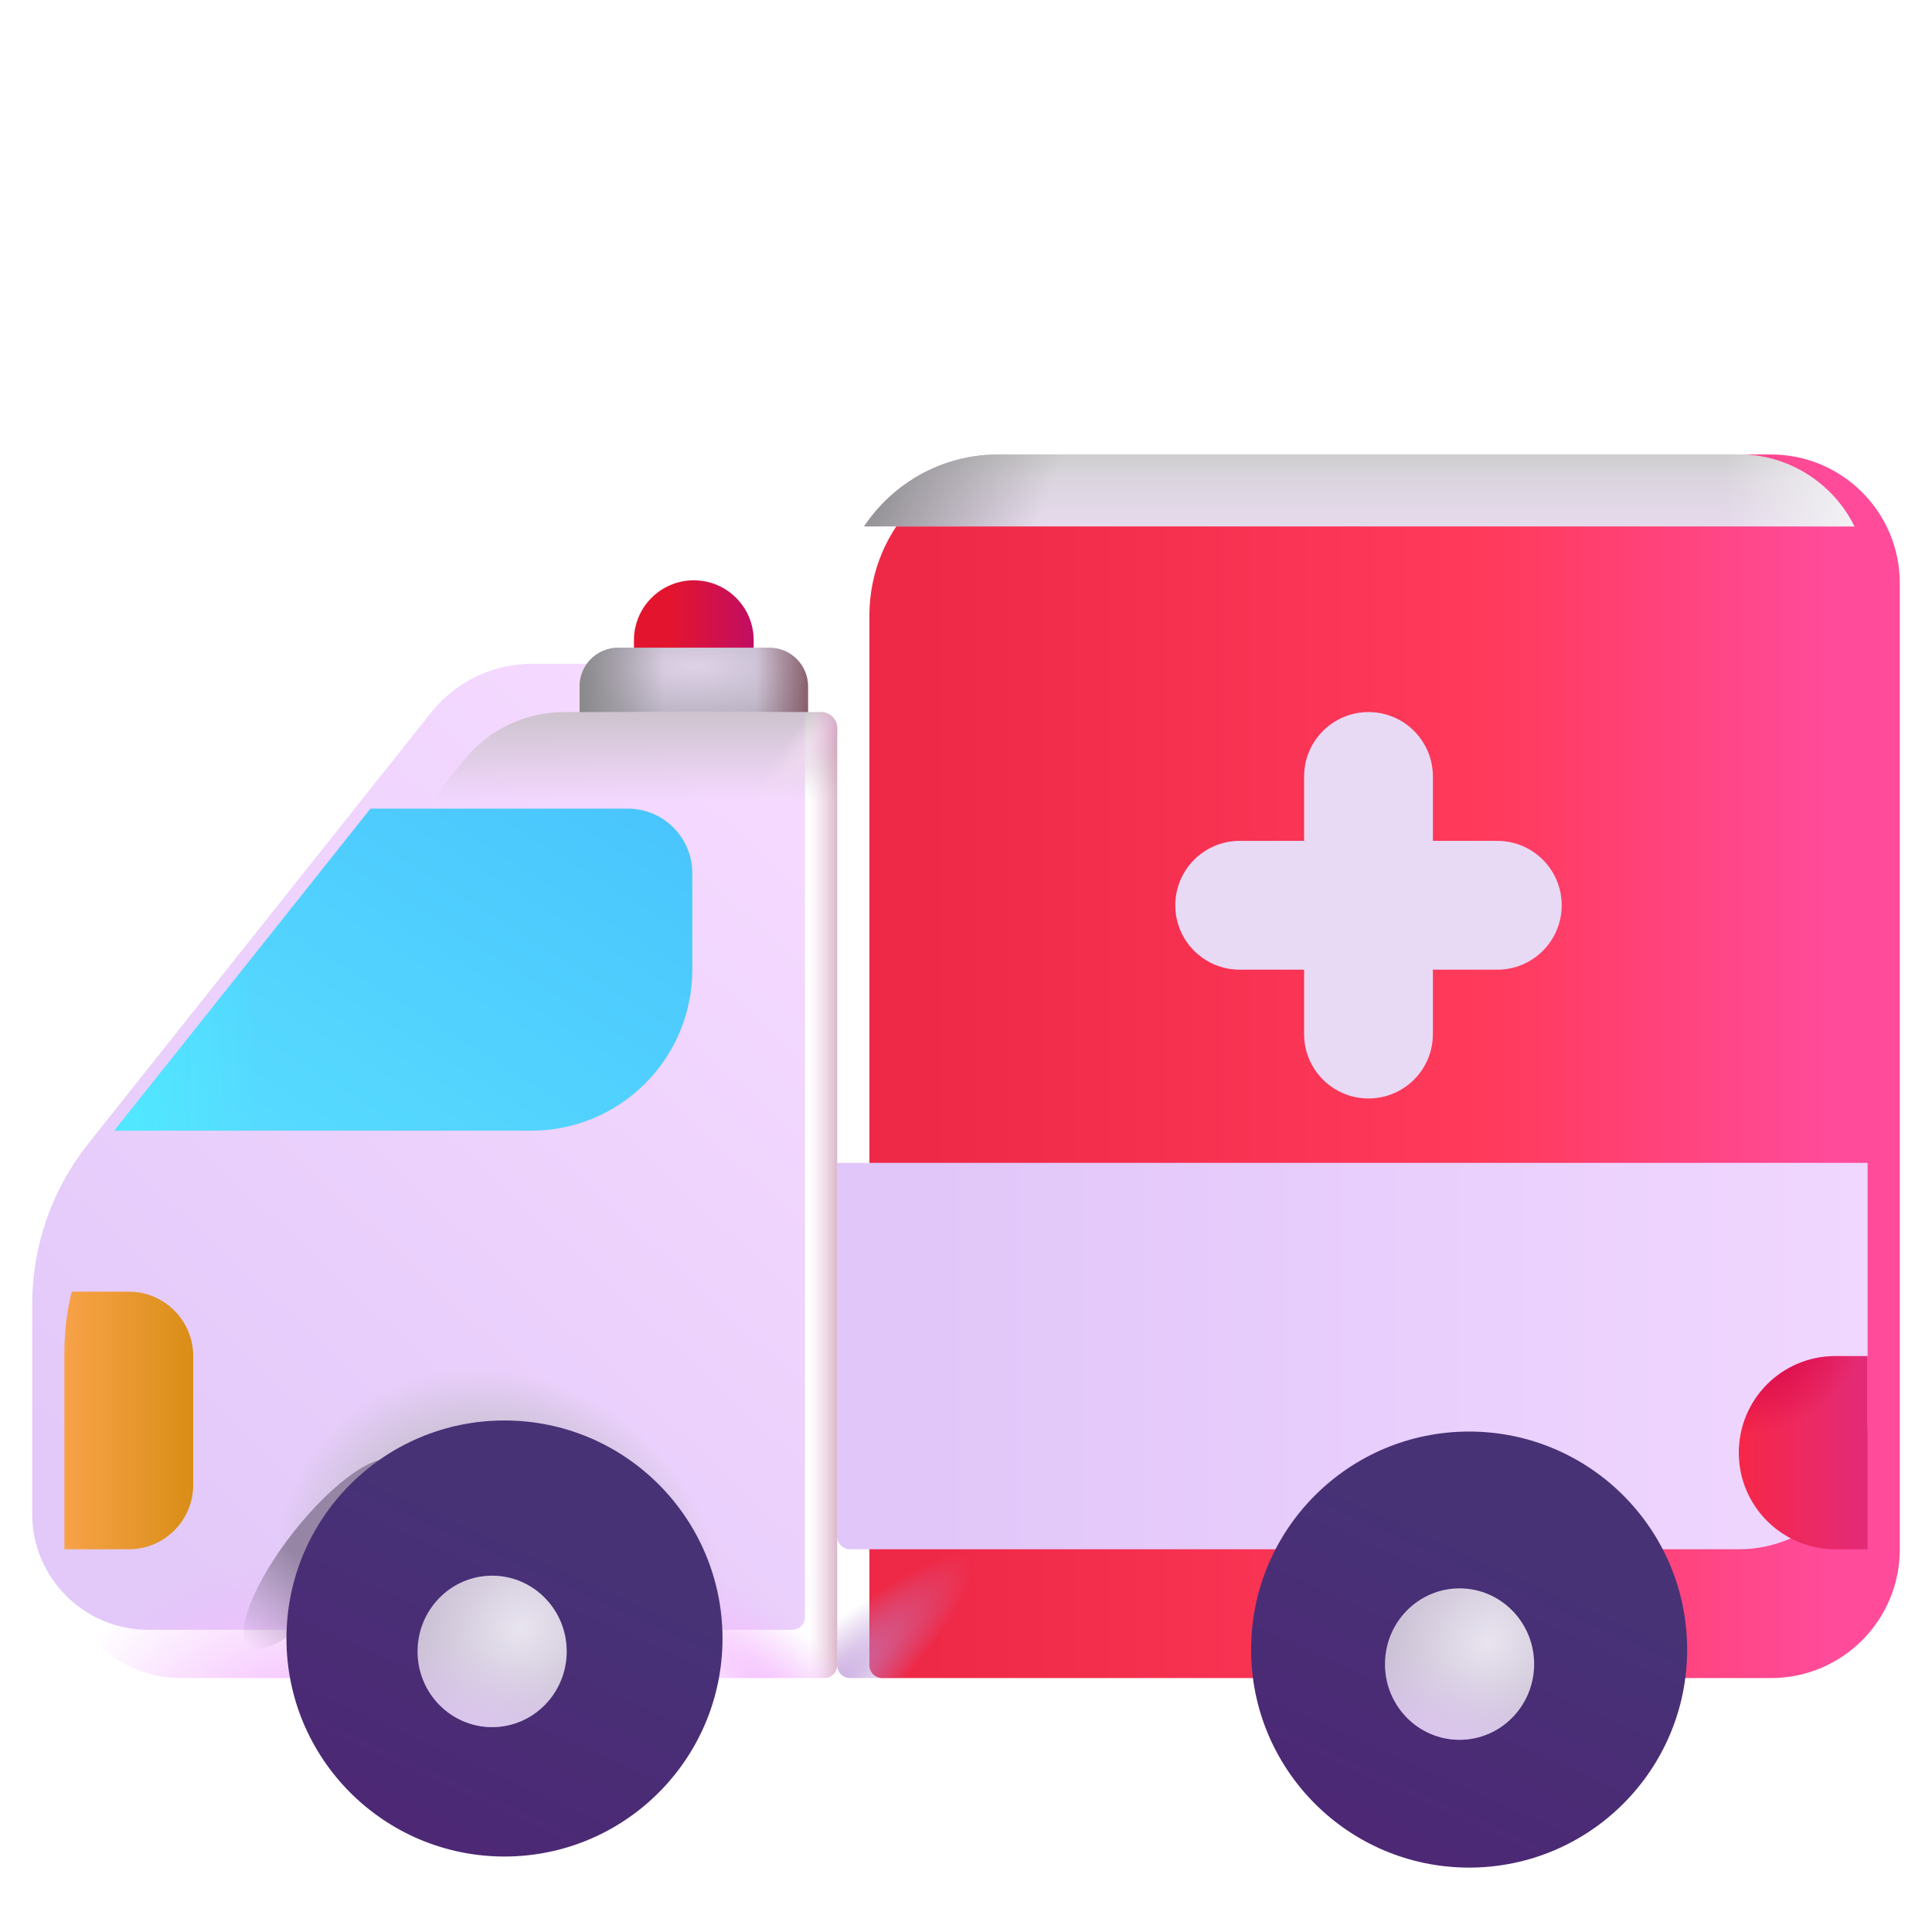 <svg viewBox="1 1 30 30" xmlns="http://www.w3.org/2000/svg">
<g filter="url(#filter0_i_18_10102)">
<path d="M14 10.557C14 9.177 15.119 8.057 16.5 8.057H28C29.105 8.057 30 8.953 30 10.057V25.057C30 26.162 29.105 27.057 28 27.057H14.2C14.089 27.057 14 26.968 14 26.857V10.557Z" fill="url(#paint0_linear_18_10102)"/>
</g>
<g filter="url(#filter1_iii_18_10102)">
<path d="M30 21.057H14V26.857C14 26.968 14.089 27.057 14.2 27.057H28C29.105 27.057 30 26.162 30 25.057V21.057Z" fill="url(#paint1_linear_18_10102)"/>
</g>
<path d="M30 21.057H14V26.857C14 26.968 14.089 27.057 14.2 27.057H28C29.105 27.057 30 26.162 30 25.057V21.057Z" fill="url(#paint2_radial_18_10102)"/>
<g filter="url(#filter2_iii_18_10102)">
<path d="M14 12.307C14 12.169 13.888 12.057 13.75 12.057H9.762C9.152 12.057 8.576 12.335 8.196 12.812L2.869 19.511C2.306 20.219 2 21.096 2 22.001V25.257C2 26.251 2.806 27.057 3.8 27.057H13.8C13.911 27.057 14 26.968 14 26.857V12.307Z" fill="url(#paint3_linear_18_10102)"/>
</g>
<path d="M14 12.307C14 12.169 13.888 12.057 13.75 12.057H9.762C9.152 12.057 8.576 12.335 8.196 12.812L2.869 19.511C2.306 20.219 2 21.096 2 22.001V25.257C2 26.251 2.806 27.057 3.8 27.057H13.8C13.911 27.057 14 26.968 14 26.857V12.307Z" fill="url(#paint4_linear_18_10102)"/>
<path d="M14 12.307C14 12.169 13.888 12.057 13.75 12.057H9.762C9.152 12.057 8.576 12.335 8.196 12.812L2.869 19.511C2.306 20.219 2 21.096 2 22.001V25.257C2 26.251 2.806 27.057 3.8 27.057H13.8C13.911 27.057 14 26.968 14 26.857V12.307Z" fill="url(#paint5_radial_18_10102)"/>
<path d="M14 12.307C14 12.169 13.888 12.057 13.75 12.057H9.762C9.152 12.057 8.576 12.335 8.196 12.812L2.869 19.511C2.306 20.219 2 21.096 2 22.001V25.257C2 26.251 2.806 27.057 3.8 27.057H13.8C13.911 27.057 14 26.968 14 26.857V12.307Z" fill="url(#paint6_linear_18_10102)"/>
<path d="M14 12.307C14 12.169 13.888 12.057 13.75 12.057H9.762C9.152 12.057 8.576 12.335 8.196 12.812L2.869 19.511C2.306 20.219 2 21.096 2 22.001V25.257C2 26.251 2.806 27.057 3.8 27.057H13.8C13.911 27.057 14 26.968 14 26.857V12.307Z" fill="url(#paint7_radial_18_10102)"/>
<path d="M14 12.307C14 12.169 13.888 12.057 13.75 12.057H9.762C9.152 12.057 8.576 12.335 8.196 12.812L2.869 19.511C2.306 20.219 2 21.096 2 22.001V25.257C2 26.251 2.806 27.057 3.8 27.057H13.8C13.911 27.057 14 26.968 14 26.857V12.307Z" fill="url(#paint8_radial_18_10102)"/>
<path d="M14 12.307C14 12.169 13.888 12.057 13.75 12.057H9.762C9.152 12.057 8.576 12.335 8.196 12.812L2.869 19.511C2.306 20.219 2 21.096 2 22.001V25.257C2 26.251 2.806 27.057 3.8 27.057H13.8C13.911 27.057 14 26.968 14 26.857V12.307Z" fill="url(#paint9_radial_18_10102)"/>
<g filter="url(#filter3_iii_18_10102)">
<path d="M23.812 30C25.682 30 27.198 28.484 27.198 26.615C27.198 24.745 25.682 23.229 23.812 23.229C21.943 23.229 20.427 24.745 20.427 26.615C20.427 28.484 21.943 30 23.812 30Z" fill="url(#paint10_linear_18_10102)"/>
</g>
<g filter="url(#filter4_d_18_10102)">
<path d="M23.864 27.815C24.503 27.815 25.022 27.289 25.022 26.64C25.022 25.991 24.503 25.464 23.864 25.464C23.224 25.464 22.706 25.991 22.706 26.64C22.706 27.289 23.224 27.815 23.864 27.815Z" fill="url(#paint11_radial_18_10102)"/>
<path d="M23.864 27.815C24.503 27.815 25.022 27.289 25.022 26.64C25.022 25.991 24.503 25.464 23.864 25.464C23.224 25.464 22.706 25.991 22.706 26.64C22.706 27.289 23.224 27.815 23.864 27.815Z" fill="url(#paint12_radial_18_10102)"/>
</g>
<g filter="url(#filter5_ii_18_10102)">
<path fill-rule="evenodd" clip-rule="evenodd" d="M22 12.057C21.448 12.057 21 12.505 21 13.057V14.057H20C19.448 14.057 19 14.505 19 15.057C19 15.61 19.448 16.057 20 16.057H21V17.057C21 17.61 21.448 18.057 22 18.057C22.552 18.057 23 17.61 23 17.057V16.057H24C24.552 16.057 25 15.61 25 15.057C25 14.505 24.552 14.057 24 14.057H23V13.057C23 12.505 22.552 12.057 22 12.057Z" fill="#E8DAF5"/>
</g>
<path d="M28 23.557C28 22.729 28.672 22.057 29.5 22.057H30V25.057H29.5C28.672 25.057 28 24.386 28 23.557V23.557Z" fill="url(#paint13_linear_18_10102)"/>
<path d="M28 23.557C28 22.729 28.672 22.057 29.5 22.057H30V25.057H29.5C28.672 25.057 28 24.386 28 23.557V23.557Z" fill="url(#paint14_radial_18_10102)"/>
<path d="M2 25.057H3C3.552 25.057 4 24.61 4 24.057V22.057C4 21.505 3.552 21.057 3 21.057H2.113C2.038 21.364 2 21.681 2 22.001V25.057Z" fill="url(#paint15_linear_18_10102)"/>
<g filter="url(#filter6_i_18_10102)">
<path d="M4.025 18.057H10.5C11.881 18.057 13 16.938 13 15.557V14.057C13 13.505 12.552 13.057 12 13.057H8.002L4.025 18.057Z" fill="url(#paint16_linear_18_10102)"/>
<path d="M4.025 18.057H10.5C11.881 18.057 13 16.938 13 15.557V14.057C13 13.505 12.552 13.057 12 13.057H8.002L4.025 18.057Z" fill="url(#paint17_linear_18_10102)"/>
</g>
<path d="M10.844 10.941C10.844 10.428 11.26 10.011 11.773 10.011C12.287 10.011 12.703 10.428 12.703 10.941V11.103H10.844V10.941Z" fill="url(#paint18_linear_18_10102)"/>
<path d="M10 11.657C10 11.326 10.269 11.057 10.6 11.057H12.947C13.278 11.057 13.547 11.326 13.547 11.657V12.057H10V11.657Z" fill="url(#paint19_radial_18_10102)"/>
<path d="M10 11.657C10 11.326 10.269 11.057 10.6 11.057H12.947C13.278 11.057 13.547 11.326 13.547 11.657V12.057H10V11.657Z" fill="url(#paint20_linear_18_10102)"/>
<path d="M10 11.657C10 11.326 10.269 11.057 10.6 11.057H12.947C13.278 11.057 13.547 11.326 13.547 11.657V12.057H10V11.657Z" fill="url(#paint21_linear_18_10102)"/>
<path fill-rule="evenodd" clip-rule="evenodd" d="M29.795 9.174H14.417C14.865 8.501 15.631 8.057 16.5 8.057H28C28.788 8.057 29.469 8.513 29.795 9.174Z" fill="url(#paint22_linear_18_10102)"/>
<path fill-rule="evenodd" clip-rule="evenodd" d="M29.795 9.174H14.417C14.865 8.501 15.631 8.057 16.5 8.057H28C28.788 8.057 29.469 8.513 29.795 9.174Z" fill="url(#paint23_linear_18_10102)"/>
<path fill-rule="evenodd" clip-rule="evenodd" d="M29.795 9.174H14.417C14.865 8.501 15.631 8.057 16.5 8.057H28C28.788 8.057 29.469 8.513 29.795 9.174Z" fill="url(#paint24_linear_18_10102)"/>
<path fill-rule="evenodd" clip-rule="evenodd" d="M29.795 9.174H14.417C14.865 8.501 15.631 8.057 16.5 8.057H28C28.788 8.057 29.469 8.513 29.795 9.174Z" fill="url(#paint25_linear_18_10102)"/>
<g filter="url(#filter7_f_18_10102)">
<ellipse cx="5.996" cy="25.132" rx="0.556" ry="1.825" transform="rotate(38.286 5.996 25.132)" fill="url(#paint26_linear_18_10102)"/>
</g>
<g filter="url(#filter8_iii_18_10102)">
<path d="M8.833 29.828C10.703 29.828 12.219 28.312 12.219 26.443C12.219 24.573 10.703 23.057 8.833 23.057C6.964 23.057 5.448 24.573 5.448 26.443C5.448 28.312 6.964 29.828 8.833 29.828Z" fill="url(#paint27_linear_18_10102)"/>
</g>
<g filter="url(#filter9_d_18_10102)">
<path d="M8.842 27.618C9.482 27.618 10 27.092 10 26.443C10 25.794 9.482 25.267 8.842 25.267C8.202 25.267 7.684 25.794 7.684 26.443C7.684 27.092 8.202 27.618 8.842 27.618Z" fill="url(#paint28_radial_18_10102)"/>
<path d="M8.842 27.618C9.482 27.618 10 27.092 10 26.443C10 25.794 9.482 25.267 8.842 25.267C8.202 25.267 7.684 25.794 7.684 26.443C7.684 27.092 8.202 27.618 8.842 27.618Z" fill="url(#paint29_radial_18_10102)"/>
</g>
<defs>
<filter id="filter0_i_18_10102" x="14" y="8.057" width="16.5" height="19" filterUnits="userSpaceOnUse" color-interpolation-filters="sRGB">
<feFlood flood-opacity="0" result="BackgroundImageFix"/>
<feBlend mode="normal" in="SourceGraphic" in2="BackgroundImageFix" result="shape"/>
<feColorMatrix in="SourceAlpha" type="matrix" values="0 0 0 0 0 0 0 0 0 0 0 0 0 0 0 0 0 0 127 0" result="hardAlpha"/>
<feOffset dx="0.5"/>
<feGaussianBlur stdDeviation="1.5"/>
<feComposite in2="hardAlpha" operator="arithmetic" k2="-1" k3="1"/>
<feColorMatrix type="matrix" values="0 0 0 0 0.659 0 0 0 0 0.259 0 0 0 0 0.278 0 0 0 1 0"/>
<feBlend mode="normal" in2="shape" result="effect1_innerShadow_18_10102"/>
</filter>
<filter id="filter1_iii_18_10102" x="13" y="20.057" width="18.5" height="7" filterUnits="userSpaceOnUse" color-interpolation-filters="sRGB">
<feFlood flood-opacity="0" result="BackgroundImageFix"/>
<feBlend mode="normal" in="SourceGraphic" in2="BackgroundImageFix" result="shape"/>
<feColorMatrix in="SourceAlpha" type="matrix" values="0 0 0 0 0 0 0 0 0 0 0 0 0 0 0 0 0 0 127 0" result="hardAlpha"/>
<feOffset dx="-1.5" dy="-0.5"/>
<feGaussianBlur stdDeviation="0.5"/>
<feComposite in2="hardAlpha" operator="arithmetic" k2="-1" k3="1"/>
<feColorMatrix type="matrix" values="0 0 0 0 1 0 0 0 0 0.973 0 0 0 0 1 0 0 0 1 0"/>
<feBlend mode="normal" in2="shape" result="effect1_innerShadow_18_10102"/>
<feColorMatrix in="SourceAlpha" type="matrix" values="0 0 0 0 0 0 0 0 0 0 0 0 0 0 0 0 0 0 127 0" result="hardAlpha"/>
<feOffset dx="1.5" dy="-0.5"/>
<feGaussianBlur stdDeviation="0.75"/>
<feComposite in2="hardAlpha" operator="arithmetic" k2="-1" k3="1"/>
<feColorMatrix type="matrix" values="0 0 0 0 0.616 0 0 0 0 0.514 0 0 0 0 0.694 0 0 0 1 0"/>
<feBlend mode="normal" in2="effect1_innerShadow_18_10102" result="effect2_innerShadow_18_10102"/>
<feColorMatrix in="SourceAlpha" type="matrix" values="0 0 0 0 0 0 0 0 0 0 0 0 0 0 0 0 0 0 127 0" result="hardAlpha"/>
<feOffset dy="-1"/>
<feGaussianBlur stdDeviation="1"/>
<feComposite in2="hardAlpha" operator="arithmetic" k2="-1" k3="1"/>
<feColorMatrix type="matrix" values="0 0 0 0 0.835 0 0 0 0 0.635 0 0 0 0 0.965 0 0 0 1 0"/>
<feBlend mode="normal" in2="effect2_innerShadow_18_10102" result="effect3_innerShadow_18_10102"/>
</filter>
<filter id="filter2_iii_18_10102" x="0.5" y="11.307" width="14.5" height="15.75" filterUnits="userSpaceOnUse" color-interpolation-filters="sRGB">
<feFlood flood-opacity="0" result="BackgroundImageFix"/>
<feBlend mode="normal" in="SourceGraphic" in2="BackgroundImageFix" result="shape"/>
<feColorMatrix in="SourceAlpha" type="matrix" values="0 0 0 0 0 0 0 0 0 0 0 0 0 0 0 0 0 0 127 0" result="hardAlpha"/>
<feOffset dx="1"/>
<feGaussianBlur stdDeviation="0.75"/>
<feComposite in2="hardAlpha" operator="arithmetic" k2="-1" k3="1"/>
<feColorMatrix type="matrix" values="0 0 0 0 0.596 0 0 0 0 0.588 0 0 0 0 0.604 0 0 0 1 0"/>
<feBlend mode="normal" in2="shape" result="effect1_innerShadow_18_10102"/>
<feColorMatrix in="SourceAlpha" type="matrix" values="0 0 0 0 0 0 0 0 0 0 0 0 0 0 0 0 0 0 127 0" result="hardAlpha"/>
<feOffset dy="-0.75"/>
<feGaussianBlur stdDeviation="0.75"/>
<feComposite in2="hardAlpha" operator="arithmetic" k2="-1" k3="1"/>
<feColorMatrix type="matrix" values="0 0 0 0 0.827 0 0 0 0 0.631 0 0 0 0 0.957 0 0 0 1 0"/>
<feBlend mode="normal" in2="effect1_innerShadow_18_10102" result="effect2_innerShadow_18_10102"/>
<feColorMatrix in="SourceAlpha" type="matrix" values="0 0 0 0 0 0 0 0 0 0 0 0 0 0 0 0 0 0 127 0" result="hardAlpha"/>
<feOffset dx="-1.5"/>
<feGaussianBlur stdDeviation="0.75"/>
<feComposite in2="hardAlpha" operator="arithmetic" k2="-1" k3="1"/>
<feColorMatrix type="matrix" values="0 0 0 0 1 0 0 0 0 0.953 0 0 0 0 1 0 0 0 1 0"/>
<feBlend mode="normal" in2="effect2_innerShadow_18_10102" result="effect3_innerShadow_18_10102"/>
</filter>
<filter id="filter3_iii_18_10102" x="19.927" y="22.729" width="7.771" height="7.771" filterUnits="userSpaceOnUse" color-interpolation-filters="sRGB">
<feFlood flood-opacity="0" result="BackgroundImageFix"/>
<feBlend mode="normal" in="SourceGraphic" in2="BackgroundImageFix" result="shape"/>
<feColorMatrix in="SourceAlpha" type="matrix" values="0 0 0 0 0 0 0 0 0 0 0 0 0 0 0 0 0 0 127 0" result="hardAlpha"/>
<feOffset dx="0.5" dy="0.5"/>
<feGaussianBlur stdDeviation="0.25"/>
<feComposite in2="hardAlpha" operator="arithmetic" k2="-1" k3="1"/>
<feColorMatrix type="matrix" values="0 0 0 0 0.22 0 0 0 0 0.137 0 0 0 0 0.306 0 0 0 1 0"/>
<feBlend mode="normal" in2="shape" result="effect1_innerShadow_18_10102"/>
<feColorMatrix in="SourceAlpha" type="matrix" values="0 0 0 0 0 0 0 0 0 0 0 0 0 0 0 0 0 0 127 0" result="hardAlpha"/>
<feOffset dx="-0.5"/>
<feGaussianBlur stdDeviation="0.25"/>
<feComposite in2="hardAlpha" operator="arithmetic" k2="-1" k3="1"/>
<feColorMatrix type="matrix" values="0 0 0 0 0.353 0 0 0 0 0.251 0 0 0 0 0.482 0 0 0 1 0"/>
<feBlend mode="normal" in2="effect1_innerShadow_18_10102" result="effect2_innerShadow_18_10102"/>
<feColorMatrix in="SourceAlpha" type="matrix" values="0 0 0 0 0 0 0 0 0 0 0 0 0 0 0 0 0 0 127 0" result="hardAlpha"/>
<feOffset dy="-0.5"/>
<feGaussianBlur stdDeviation="0.25"/>
<feComposite in2="hardAlpha" operator="arithmetic" k2="-1" k3="1"/>
<feColorMatrix type="matrix" values="0 0 0 0 0.341 0 0 0 0 0.18 0 0 0 0 0.498 0 0 0 1 0"/>
<feBlend mode="normal" in2="effect2_innerShadow_18_10102" result="effect3_innerShadow_18_10102"/>
</filter>
<filter id="filter4_d_18_10102" x="22.106" y="25.264" width="3.116" height="3.151" filterUnits="userSpaceOnUse" color-interpolation-filters="sRGB">
<feFlood flood-opacity="0" result="BackgroundImageFix"/>
<feColorMatrix in="SourceAlpha" type="matrix" values="0 0 0 0 0 0 0 0 0 0 0 0 0 0 0 0 0 0 127 0" result="hardAlpha"/>
<feOffset dx="-0.2" dy="0.2"/>
<feGaussianBlur stdDeviation="0.2"/>
<feComposite in2="hardAlpha" operator="out"/>
<feColorMatrix type="matrix" values="0 0 0 0 0.212 0 0 0 0 0.137 0 0 0 0 0.396 0 0 0 1 0"/>
<feBlend mode="normal" in2="BackgroundImageFix" result="effect1_dropShadow_18_10102"/>
<feBlend mode="normal" in="SourceGraphic" in2="effect1_dropShadow_18_10102" result="shape"/>
</filter>
<filter id="filter5_ii_18_10102" x="19" y="11.807" width="6.25" height="6.5" filterUnits="userSpaceOnUse" color-interpolation-filters="sRGB">
<feFlood flood-opacity="0" result="BackgroundImageFix"/>
<feBlend mode="normal" in="SourceGraphic" in2="BackgroundImageFix" result="shape"/>
<feColorMatrix in="SourceAlpha" type="matrix" values="0 0 0 0 0 0 0 0 0 0 0 0 0 0 0 0 0 0 127 0" result="hardAlpha"/>
<feOffset dy="0.25"/>
<feGaussianBlur stdDeviation="0.25"/>
<feComposite in2="hardAlpha" operator="arithmetic" k2="-1" k3="1"/>
<feColorMatrix type="matrix" values="0 0 0 0 0.8 0 0 0 0 0.769 0 0 0 0 0.827 0 0 0 1 0"/>
<feBlend mode="normal" in2="shape" result="effect1_innerShadow_18_10102"/>
<feColorMatrix in="SourceAlpha" type="matrix" values="0 0 0 0 0 0 0 0 0 0 0 0 0 0 0 0 0 0 127 0" result="hardAlpha"/>
<feOffset dx="0.25" dy="-0.25"/>
<feGaussianBlur stdDeviation="0.25"/>
<feComposite in2="hardAlpha" operator="arithmetic" k2="-1" k3="1"/>
<feColorMatrix type="matrix" values="0 0 0 0 0.906 0 0 0 0 0.89 0 0 0 0 0.925 0 0 0 1 0"/>
<feBlend mode="normal" in2="effect1_innerShadow_18_10102" result="effect2_innerShadow_18_10102"/>
</filter>
<filter id="filter6_i_18_10102" x="2.775" y="13.057" width="10.225" height="5.5" filterUnits="userSpaceOnUse" color-interpolation-filters="sRGB">
<feFlood flood-opacity="0" result="BackgroundImageFix"/>
<feBlend mode="normal" in="SourceGraphic" in2="BackgroundImageFix" result="shape"/>
<feColorMatrix in="SourceAlpha" type="matrix" values="0 0 0 0 0 0 0 0 0 0 0 0 0 0 0 0 0 0 127 0" result="hardAlpha"/>
<feOffset dx="-1.25" dy="0.5"/>
<feGaussianBlur stdDeviation="1"/>
<feComposite in2="hardAlpha" operator="arithmetic" k2="-1" k3="1"/>
<feColorMatrix type="matrix" values="0 0 0 0 0.137 0 0 0 0 0.514 0 0 0 0 0.941 0 0 0 1 0"/>
<feBlend mode="normal" in2="shape" result="effect1_innerShadow_18_10102"/>
</filter>
<filter id="filter7_f_18_10102" x="4.384" y="23.259" width="3.225" height="3.747" filterUnits="userSpaceOnUse" color-interpolation-filters="sRGB">
<feFlood flood-opacity="0" result="BackgroundImageFix"/>
<feBlend mode="normal" in="SourceGraphic" in2="BackgroundImageFix" result="shape"/>
<feGaussianBlur stdDeviation="0.2" result="effect1_foregroundBlur_18_10102"/>
</filter>
<filter id="filter8_iii_18_10102" x="4.948" y="22.557" width="7.771" height="7.771" filterUnits="userSpaceOnUse" color-interpolation-filters="sRGB">
<feFlood flood-opacity="0" result="BackgroundImageFix"/>
<feBlend mode="normal" in="SourceGraphic" in2="BackgroundImageFix" result="shape"/>
<feColorMatrix in="SourceAlpha" type="matrix" values="0 0 0 0 0 0 0 0 0 0 0 0 0 0 0 0 0 0 127 0" result="hardAlpha"/>
<feOffset dx="0.5" dy="0.5"/>
<feGaussianBlur stdDeviation="0.25"/>
<feComposite in2="hardAlpha" operator="arithmetic" k2="-1" k3="1"/>
<feColorMatrix type="matrix" values="0 0 0 0 0.22 0 0 0 0 0.137 0 0 0 0 0.306 0 0 0 1 0"/>
<feBlend mode="normal" in2="shape" result="effect1_innerShadow_18_10102"/>
<feColorMatrix in="SourceAlpha" type="matrix" values="0 0 0 0 0 0 0 0 0 0 0 0 0 0 0 0 0 0 127 0" result="hardAlpha"/>
<feOffset dx="-0.5"/>
<feGaussianBlur stdDeviation="0.25"/>
<feComposite in2="hardAlpha" operator="arithmetic" k2="-1" k3="1"/>
<feColorMatrix type="matrix" values="0 0 0 0 0.353 0 0 0 0 0.251 0 0 0 0 0.482 0 0 0 1 0"/>
<feBlend mode="normal" in2="effect1_innerShadow_18_10102" result="effect2_innerShadow_18_10102"/>
<feColorMatrix in="SourceAlpha" type="matrix" values="0 0 0 0 0 0 0 0 0 0 0 0 0 0 0 0 0 0 127 0" result="hardAlpha"/>
<feOffset dy="-0.5"/>
<feGaussianBlur stdDeviation="0.25"/>
<feComposite in2="hardAlpha" operator="arithmetic" k2="-1" k3="1"/>
<feColorMatrix type="matrix" values="0 0 0 0 0.341 0 0 0 0 0.18 0 0 0 0 0.498 0 0 0 1 0"/>
<feBlend mode="normal" in2="effect2_innerShadow_18_10102" result="effect3_innerShadow_18_10102"/>
</filter>
<filter id="filter9_d_18_10102" x="7.084" y="25.067" width="3.116" height="3.151" filterUnits="userSpaceOnUse" color-interpolation-filters="sRGB">
<feFlood flood-opacity="0" result="BackgroundImageFix"/>
<feColorMatrix in="SourceAlpha" type="matrix" values="0 0 0 0 0 0 0 0 0 0 0 0 0 0 0 0 0 0 127 0" result="hardAlpha"/>
<feOffset dx="-0.2" dy="0.2"/>
<feGaussianBlur stdDeviation="0.2"/>
<feComposite in2="hardAlpha" operator="out"/>
<feColorMatrix type="matrix" values="0 0 0 0 0.212 0 0 0 0 0.137 0 0 0 0 0.396 0 0 0 1 0"/>
<feBlend mode="normal" in2="BackgroundImageFix" result="effect1_dropShadow_18_10102"/>
<feBlend mode="normal" in="SourceGraphic" in2="effect1_dropShadow_18_10102" result="shape"/>
</filter>
<linearGradient id="paint0_linear_18_10102" x1="14.875" y1="18.245" x2="28.938" y2="18.245" gradientUnits="userSpaceOnUse">
<stop stop-color="#EE2947"/>
<stop offset="0.622" stop-color="#FF3A5B"/>
<stop offset="1" stop-color="#FF4B9A"/>
</linearGradient>
<linearGradient id="paint1_linear_18_10102" x1="15.375" y1="26.057" x2="30" y2="26.057" gradientUnits="userSpaceOnUse">
<stop stop-color="#E1C6F9"/>
<stop offset="1" stop-color="#F0D7FF"/>
</linearGradient>
<radialGradient id="paint2_radial_18_10102" cx="0" cy="0" r="1" gradientUnits="userSpaceOnUse" gradientTransform="translate(12.986 28.047) rotate(-42.763) scale(4.165 0.803)">
<stop stop-color="#B78CD6"/>
<stop offset="1" stop-color="#B48BD2" stop-opacity="0"/>
</radialGradient>
<linearGradient id="paint3_linear_18_10102" x1="4" y1="25.932" x2="14" y2="15.12" gradientUnits="userSpaceOnUse">
<stop stop-color="#E2C9F9"/>
<stop offset="1" stop-color="#F5D9FF"/>
</linearGradient>
<linearGradient id="paint4_linear_18_10102" x1="8" y1="11.748" x2="8" y2="13.427" gradientUnits="userSpaceOnUse">
<stop stop-color="#C4BEC2"/>
<stop offset="1" stop-color="#C4BEC2" stop-opacity="0"/>
</linearGradient>
<radialGradient id="paint5_radial_18_10102" cx="0" cy="0" r="1" gradientUnits="userSpaceOnUse" gradientTransform="translate(14 12.198) rotate(132.628) scale(1.869 0.39)">
<stop stop-color="#F4DEF3"/>
<stop offset="1" stop-color="#F4DEF3" stop-opacity="0"/>
</radialGradient>
<linearGradient id="paint6_linear_18_10102" x1="14.281" y1="22.403" x2="13.559" y2="22.403" gradientUnits="userSpaceOnUse">
<stop stop-color="#AE6E8B"/>
<stop offset="1" stop-color="#E3B1CF" stop-opacity="0"/>
</linearGradient>
<radialGradient id="paint7_radial_18_10102" cx="0" cy="0" r="1" gradientUnits="userSpaceOnUse" gradientTransform="translate(13.344 27.62) rotate(-137.978) scale(3.828 1.058)">
<stop stop-color="#F4B9FF"/>
<stop offset="1" stop-color="#F4B9FF" stop-opacity="0"/>
</radialGradient>
<radialGradient id="paint8_radial_18_10102" cx="0" cy="0" r="1" gradientUnits="userSpaceOnUse" gradientTransform="translate(5.469 27.838) rotate(-101.689) scale(2.776 3.806)">
<stop stop-color="#F4B9FF"/>
<stop offset="1" stop-color="#F4B9FF" stop-opacity="0"/>
</radialGradient>
<radialGradient id="paint9_radial_18_10102" cx="0" cy="0" r="1" gradientUnits="userSpaceOnUse" gradientTransform="translate(8.781 25.745) rotate(133.847) scale(3.293 3.666)">
<stop offset="0.605" stop-color="#C2BCC9"/>
<stop offset="1" stop-color="#C2BCC9" stop-opacity="0"/>
</radialGradient>
<linearGradient id="paint10_linear_18_10102" x1="25.113" y1="25.488" x2="22.973" y2="30.219" gradientUnits="userSpaceOnUse">
<stop stop-color="#473276"/>
<stop offset="1" stop-color="#4D2775"/>
</linearGradient>
<radialGradient id="paint11_radial_18_10102" cx="0" cy="0" r="1" gradientUnits="userSpaceOnUse" gradientTransform="translate(24.312 26.287) rotate(133.21) scale(1.763 1.528)">
<stop stop-color="#E8E4EF"/>
<stop offset="1" stop-color="#CABFD4"/>
</radialGradient>
<radialGradient id="paint12_radial_18_10102" cx="0" cy="0" r="1" gradientUnits="userSpaceOnUse" gradientTransform="translate(23.455 28.155) rotate(-74.924) scale(1.57 3.215)">
<stop stop-color="#E0C7F5"/>
<stop offset="1" stop-color="#E0C7F5" stop-opacity="0"/>
</radialGradient>
<linearGradient id="paint13_linear_18_10102" x1="28" y1="23.557" x2="30.344" y2="23.557" gradientUnits="userSpaceOnUse">
<stop stop-color="#F62747"/>
<stop offset="1" stop-color="#DF2B81"/>
</linearGradient>
<radialGradient id="paint14_radial_18_10102" cx="0" cy="0" r="1" gradientUnits="userSpaceOnUse" gradientTransform="translate(28.469 22.057) rotate(61.26) scale(1.105 1.556)">
<stop stop-color="#D8084B"/>
<stop offset="1" stop-color="#D8084B" stop-opacity="0"/>
</radialGradient>
<linearGradient id="paint15_linear_18_10102" x1="2" y1="23.401" x2="4" y2="23.401" gradientUnits="userSpaceOnUse">
<stop stop-color="#F8A249"/>
<stop offset="1" stop-color="#D98E16"/>
</linearGradient>
<linearGradient id="paint16_linear_18_10102" x1="16.478" y1="11.835" x2="10.197" y2="21.906" gradientUnits="userSpaceOnUse">
<stop stop-color="#43BCFC"/>
<stop offset="1" stop-color="#59DEFF"/>
</linearGradient>
<linearGradient id="paint17_linear_18_10102" x1="3.377" y1="17.591" x2="6.27" y2="17.591" gradientUnits="userSpaceOnUse">
<stop stop-color="#4DECFF"/>
<stop offset="1" stop-color="#4DECFF" stop-opacity="0"/>
</linearGradient>
<linearGradient id="paint18_linear_18_10102" x1="11.402" y1="10.964" x2="12.723" y2="10.964" gradientUnits="userSpaceOnUse">
<stop stop-color="#E3152E"/>
<stop offset="1" stop-color="#C10D63"/>
</linearGradient>
<radialGradient id="paint19_radial_18_10102" cx="0" cy="0" r="1" gradientUnits="userSpaceOnUse" gradientTransform="translate(11.773 11.352) rotate(90) scale(0.968 2.778)">
<stop stop-color="#DED2E7"/>
<stop offset="1" stop-color="#B3ACBB"/>
</radialGradient>
<linearGradient id="paint20_linear_18_10102" x1="10" y1="12.057" x2="11.308" y2="12.057" gradientUnits="userSpaceOnUse">
<stop stop-color="#89888A"/>
<stop offset="1" stop-color="#89888A" stop-opacity="0"/>
</linearGradient>
<linearGradient id="paint21_linear_18_10102" x1="13.819" y1="12.057" x2="12.745" y2="12.057" gradientUnits="userSpaceOnUse">
<stop stop-color="#77424D"/>
<stop offset="1" stop-color="#77424D" stop-opacity="0"/>
</linearGradient>
<linearGradient id="paint22_linear_18_10102" x1="22.106" y1="7.901" x2="22.106" y2="9.174" gradientUnits="userSpaceOnUse">
<stop stop-color="#D3D1D5"/>
<stop offset="1" stop-color="#E6DAEC"/>
</linearGradient>
<linearGradient id="paint23_linear_18_10102" x1="22.106" y1="8.057" x2="22.106" y2="8.401" gradientUnits="userSpaceOnUse">
<stop stop-color="#CFCECF"/>
<stop offset="1" stop-color="#CFCECF" stop-opacity="0"/>
</linearGradient>
<linearGradient id="paint24_linear_18_10102" x1="14.903" y1="8.314" x2="17.094" y2="9.174" gradientUnits="userSpaceOnUse">
<stop stop-color="#98959A"/>
<stop offset="1" stop-color="#98959A" stop-opacity="0"/>
</linearGradient>
<linearGradient id="paint25_linear_18_10102" x1="30.006" y1="9.174" x2="27.78" y2="9.174" gradientUnits="userSpaceOnUse">
<stop stop-color="#F4F4F5"/>
<stop offset="1" stop-color="#F4F4F5" stop-opacity="0"/>
</linearGradient>
<linearGradient id="paint26_linear_18_10102" x1="6.009" y1="24.286" x2="6.002" y2="26.957" gradientUnits="userSpaceOnUse">
<stop offset="0.404" stop-color="#9685A5"/>
<stop offset="1" stop-color="#9685A5" stop-opacity="0"/>
</linearGradient>
<linearGradient id="paint27_linear_18_10102" x1="10.134" y1="25.316" x2="7.993" y2="30.047" gradientUnits="userSpaceOnUse">
<stop stop-color="#473276"/>
<stop offset="1" stop-color="#4D2775"/>
</linearGradient>
<radialGradient id="paint28_radial_18_10102" cx="0" cy="0" r="1" gradientUnits="userSpaceOnUse" gradientTransform="translate(9.29 26.09) rotate(133.21) scale(1.763 1.528)">
<stop stop-color="#E8E4EF"/>
<stop offset="1" stop-color="#CABFD4"/>
</radialGradient>
<radialGradient id="paint29_radial_18_10102" cx="0" cy="0" r="1" gradientUnits="userSpaceOnUse" gradientTransform="translate(8.434 27.959) rotate(-74.924) scale(1.57 3.215)">
<stop stop-color="#E0C7F5"/>
<stop offset="1" stop-color="#E0C7F5" stop-opacity="0"/>
</radialGradient>
</defs>
</svg>
